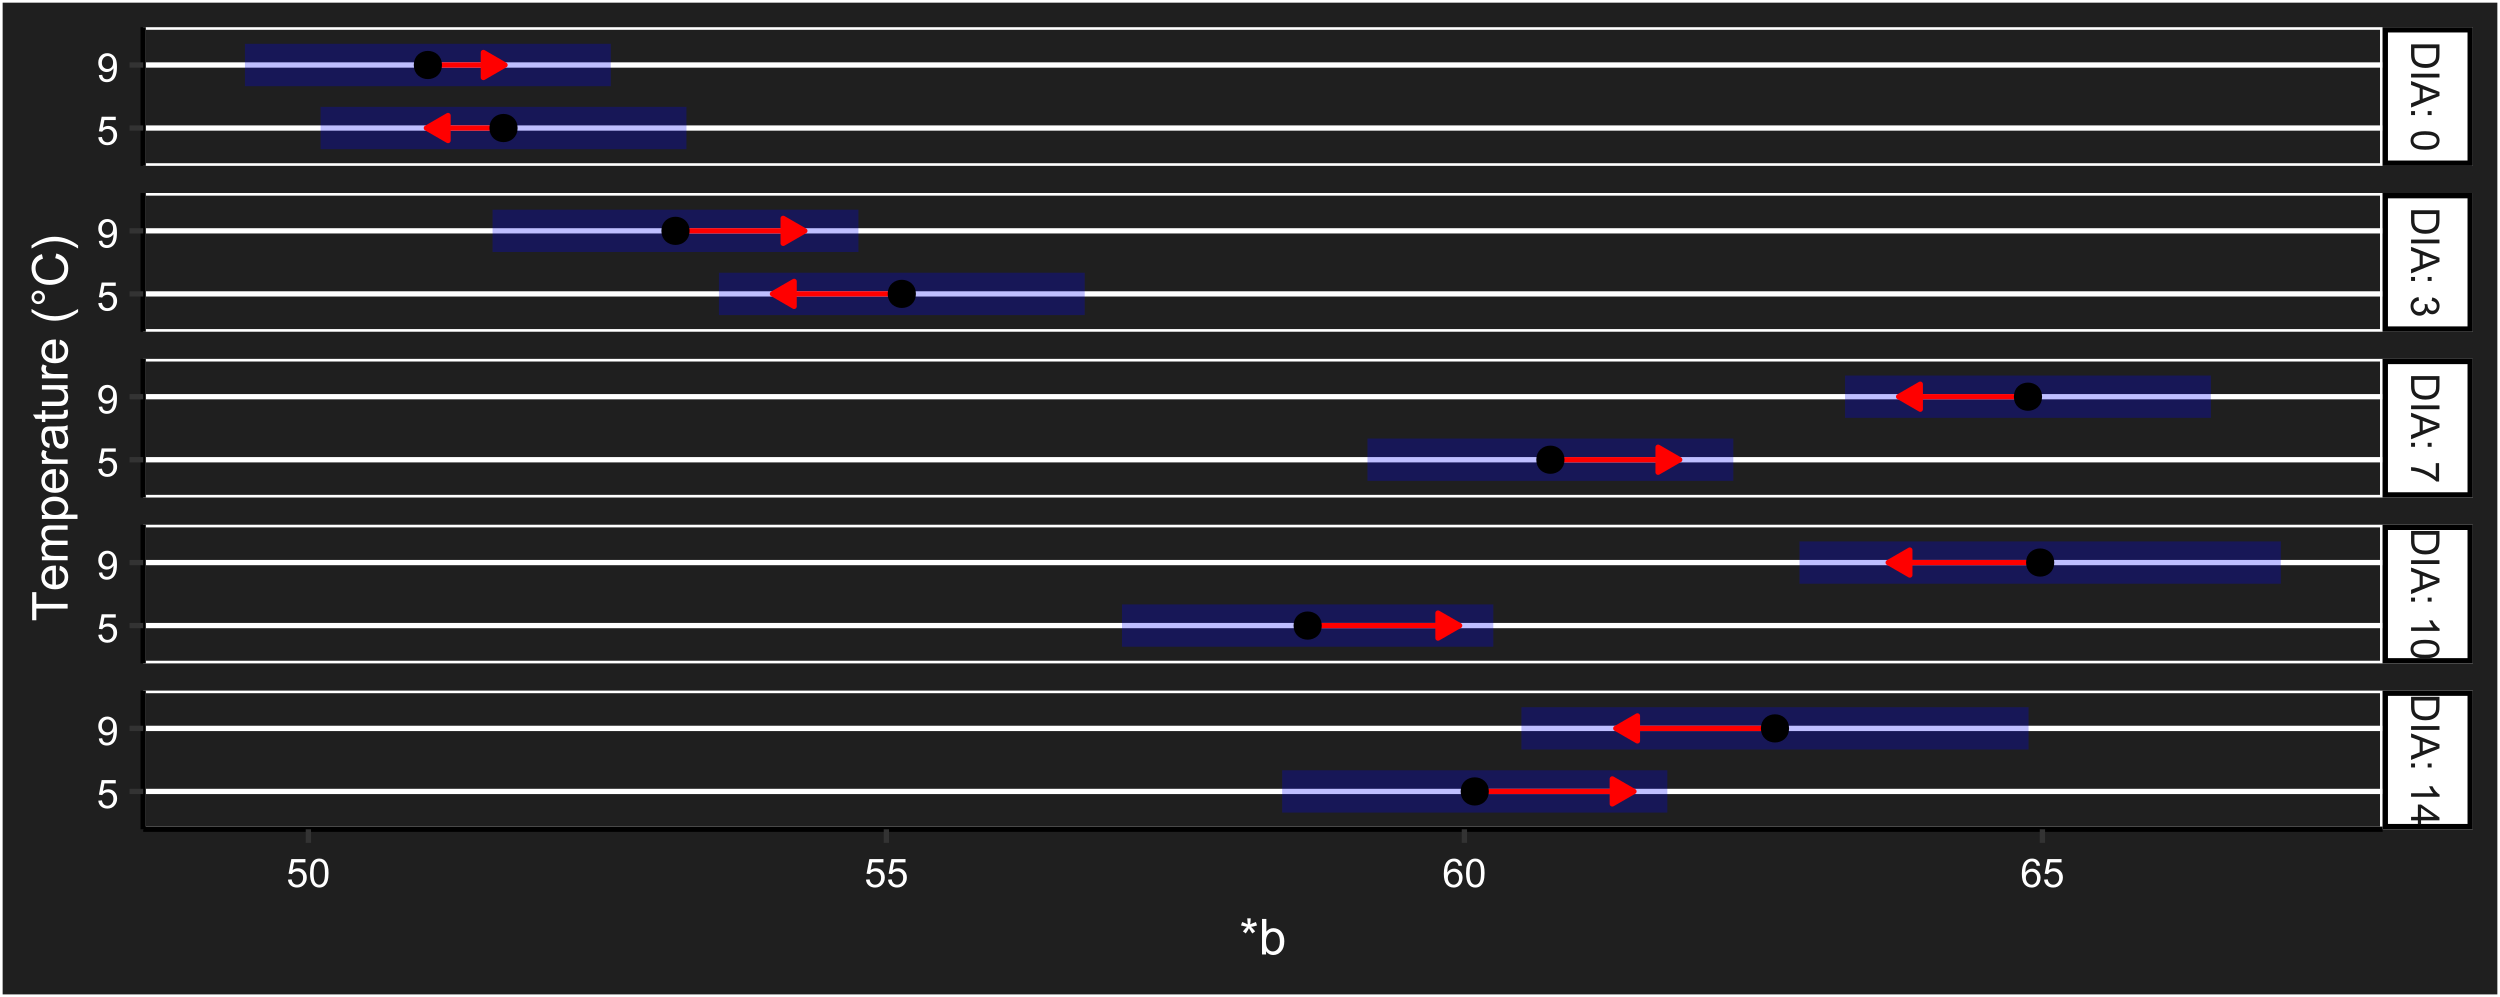 <?xml version="1.0" encoding="UTF-8"?>
<svg xmlns="http://www.w3.org/2000/svg" xmlns:xlink="http://www.w3.org/1999/xlink" width="504" height="201" viewBox="0 0 504 201">
<defs>
<g>
<g id="glyph-0-0">
<path d="M 0 0.617 L 5.727 0.617 L 5.727 2.59 C 5.727 3.035 5.699 3.375 5.645 3.609 C 5.57 3.938 5.434 4.219 5.234 4.449 C 4.98 4.75 4.652 4.977 4.258 5.125 C 3.859 5.277 3.406 5.352 2.895 5.352 C 2.461 5.352 2.074 5.301 1.738 5.199 C 1.402 5.098 1.125 4.969 0.906 4.809 C 0.684 4.648 0.512 4.477 0.387 4.289 C 0.258 4.098 0.164 3.871 0.098 3.602 C 0.031 3.336 0 3.031 0 2.684 L 0 0.617 M 0.676 1.375 L 0.676 2.598 C 0.676 2.977 0.711 3.27 0.781 3.484 C 0.852 3.699 0.949 3.871 1.078 4 C 1.258 4.18 1.5 4.32 1.805 4.422 C 2.105 4.52 2.473 4.57 2.906 4.57 C 3.504 4.57 3.965 4.473 4.289 4.273 C 4.609 4.078 4.824 3.84 4.934 3.559 C 5.012 3.355 5.051 3.027 5.051 2.578 L 5.051 1.375 Z M 0.676 1.375 "/>
</g>
<g id="glyph-0-1">
<path d="M 0 0.746 L 5.727 0.746 L 5.727 1.504 L 0 1.504 Z M 0 0.746 "/>
</g>
<g id="glyph-0-2">
<path d="M 0 -0.012 L 5.727 2.188 L 5.727 3.004 L 0 5.348 L 0 4.484 L 1.734 3.816 L 1.734 1.422 L 0 0.793 L 0 -0.012 M 2.352 1.641 L 2.352 3.582 L 3.938 2.984 C 4.418 2.801 4.816 2.668 5.125 2.578 C 4.758 2.504 4.395 2.402 4.031 2.27 Z M 2.352 1.641 "/>
</g>
<g id="glyph-0-3">
<path d="M 3.348 0.723 L 4.148 0.723 L 4.148 1.523 L 3.348 1.523 L 3.348 0.723 M 0 0.723 L 0.801 0.723 L 0.801 1.523 L 0 1.523 Z M 0 0.723 "/>
</g>
<g id="glyph-0-4">
</g>
<g id="glyph-0-5">
<path d="M 2.824 0.332 C 3.5 0.332 4.047 0.402 4.461 0.539 C 4.871 0.68 5.191 0.887 5.414 1.16 C 5.637 1.438 5.75 1.781 5.75 2.199 C 5.75 2.508 5.688 2.777 5.562 3.008 C 5.441 3.238 5.262 3.43 5.031 3.582 C 4.797 3.734 4.512 3.852 4.18 3.938 C 3.844 4.023 3.391 4.066 2.824 4.066 C 2.152 4.066 1.609 3.996 1.199 3.859 C 0.785 3.723 0.465 3.516 0.242 3.242 C 0.016 2.965 -0.098 2.617 -0.098 2.199 C -0.098 1.648 0.102 1.215 0.496 0.898 C 0.973 0.52 1.75 0.332 2.824 0.332 M 2.824 1.055 C 1.883 1.055 1.258 1.164 0.949 1.383 C 0.637 1.605 0.48 1.875 0.48 2.199 C 0.48 2.523 0.637 2.793 0.949 3.016 C 1.262 3.234 1.887 3.344 2.824 3.344 C 3.766 3.344 4.395 3.234 4.703 3.012 C 5.012 2.793 5.168 2.52 5.168 2.191 C 5.168 1.867 5.031 1.609 4.758 1.418 C 4.41 1.176 3.766 1.055 2.824 1.055 Z M 2.824 1.055 "/>
</g>
<g id="glyph-0-6">
<path d="M 1.512 0.336 L 1.605 1.039 C 1.207 1.121 0.918 1.258 0.746 1.453 C 0.57 1.645 0.48 1.883 0.48 2.16 C 0.48 2.492 0.594 2.77 0.824 3 C 1.055 3.227 1.336 3.34 1.676 3.34 C 2 3.34 2.266 3.234 2.477 3.023 C 2.684 2.812 2.789 2.543 2.789 2.219 C 2.789 2.086 2.762 1.922 2.711 1.723 L 3.328 1.801 C 3.324 1.848 3.32 1.887 3.32 1.914 C 3.32 2.215 3.398 2.484 3.555 2.723 C 3.711 2.961 3.953 3.082 4.277 3.082 C 4.535 3.082 4.75 2.996 4.918 2.82 C 5.086 2.645 5.172 2.422 5.172 2.145 C 5.172 1.871 5.086 1.645 4.914 1.461 C 4.742 1.277 4.484 1.16 4.141 1.109 L 4.266 0.406 C 4.738 0.492 5.102 0.688 5.359 0.992 C 5.621 1.297 5.75 1.676 5.75 2.129 C 5.75 2.441 5.684 2.73 5.547 2.992 C 5.414 3.254 5.23 3.457 5 3.594 C 4.77 3.734 4.523 3.805 4.262 3.805 C 4.016 3.805 3.789 3.738 3.586 3.605 C 3.383 3.473 3.223 3.277 3.102 3.016 C 3.023 3.355 2.859 3.617 2.617 3.805 C 2.371 3.992 2.062 4.086 1.691 4.086 C 1.191 4.086 0.77 3.902 0.422 3.539 C 0.074 3.176 -0.102 2.715 -0.102 2.156 C -0.102 1.652 0.047 1.234 0.348 0.906 C 0.648 0.57 1.035 0.383 1.512 0.336 Z M 1.512 0.336 "/>
</g>
<g id="glyph-0-7">
<path d="M 4.977 0.379 L 5.652 0.379 L 5.652 4.086 L 5.105 4.086 C 4.719 3.723 4.203 3.359 3.559 3 C 2.914 2.645 2.254 2.367 1.574 2.172 C 1.094 2.031 0.57 1.941 0 1.902 L 0 1.18 C 0.449 1.188 0.996 1.277 1.633 1.445 C 2.27 1.613 2.887 1.855 3.477 2.172 C 4.07 2.488 4.57 2.828 4.977 3.184 Z M 4.977 0.379 "/>
</g>
<g id="glyph-0-8">
<path d="M 0 2.98 L 0 2.277 L 4.48 2.277 C 4.32 2.109 4.156 1.887 3.996 1.609 C 3.836 1.336 3.715 1.09 3.633 0.871 L 4.312 0.871 C 4.496 1.266 4.723 1.609 4.984 1.902 C 5.246 2.195 5.504 2.406 5.75 2.527 L 5.75 2.98 Z M 0 2.98 "/>
</g>
<g id="glyph-0-9">
<path d="M 0 2.586 L 1.371 2.586 L 1.371 0.102 L 2.016 0.102 L 5.727 2.715 L 5.727 3.289 L 2.016 3.289 L 2.016 4.062 L 1.371 4.062 L 1.371 3.289 L 0 3.289 L 0 2.586 M 2.016 2.586 L 4.598 2.586 L 2.016 0.793 Z M 2.016 2.586 "/>
</g>
<g id="glyph-1-0">
<path d="M 0.332 -1.5 L 1.07 -1.562 C 1.125 -1.203 1.25 -0.934 1.453 -0.75 C 1.648 -0.57 1.891 -0.48 2.172 -0.48 C 2.512 -0.48 2.797 -0.609 3.031 -0.863 C 3.266 -1.117 3.383 -1.457 3.383 -1.879 C 3.383 -2.281 3.27 -2.598 3.047 -2.828 C 2.82 -3.059 2.523 -3.176 2.16 -3.176 C 1.934 -3.176 1.73 -3.125 1.547 -3.023 C 1.363 -2.918 1.223 -2.785 1.117 -2.621 L 0.457 -2.707 L 1.012 -5.648 L 3.859 -5.648 L 3.859 -4.977 L 1.574 -4.977 L 1.266 -3.438 C 1.609 -3.676 1.969 -3.797 2.348 -3.797 C 2.848 -3.797 3.27 -3.625 3.613 -3.277 C 3.957 -2.93 4.129 -2.484 4.129 -1.941 C 4.129 -1.422 3.977 -0.977 3.676 -0.598 C 3.309 -0.133 2.809 0.098 2.172 0.098 C 1.652 0.098 1.227 -0.047 0.898 -0.34 C 0.566 -0.633 0.379 -1.02 0.332 -1.5 Z M 0.332 -1.5 "/>
</g>
<g id="glyph-1-1">
<path d="M 0.332 -2.824 C 0.332 -3.5 0.402 -4.047 0.539 -4.461 C 0.68 -4.871 0.887 -5.191 1.164 -5.414 C 1.438 -5.637 1.781 -5.75 2.199 -5.75 C 2.508 -5.75 2.777 -5.688 3.008 -5.562 C 3.238 -5.441 3.43 -5.262 3.582 -5.031 C 3.734 -4.797 3.852 -4.512 3.938 -4.18 C 4.023 -3.844 4.066 -3.391 4.066 -2.824 C 4.066 -2.152 3.996 -1.609 3.859 -1.195 C 3.723 -0.785 3.516 -0.465 3.242 -0.242 C 2.965 -0.016 2.617 0.098 2.199 0.098 C 1.648 0.098 1.215 -0.102 0.898 -0.496 C 0.52 -0.973 0.332 -1.75 0.332 -2.824 M 1.055 -2.824 C 1.055 -1.883 1.164 -1.258 1.383 -0.945 C 1.605 -0.637 1.875 -0.48 2.199 -0.48 C 2.523 -0.48 2.793 -0.637 3.016 -0.949 C 3.234 -1.262 3.344 -1.887 3.344 -2.824 C 3.344 -3.766 3.234 -4.395 3.016 -4.703 C 2.793 -5.012 2.52 -5.168 2.191 -5.168 C 1.867 -5.168 1.609 -5.031 1.418 -4.758 C 1.176 -4.41 1.055 -3.766 1.055 -2.824 Z M 1.055 -2.824 "/>
</g>
<g id="glyph-1-2">
<path d="M 3.98 -4.324 L 3.281 -4.27 C 3.219 -4.547 3.129 -4.746 3.016 -4.871 C 2.824 -5.07 2.59 -5.172 2.312 -5.172 C 2.09 -5.172 1.891 -5.109 1.723 -4.984 C 1.5 -4.824 1.328 -4.586 1.199 -4.277 C 1.07 -3.969 1.004 -3.527 1 -2.953 C 1.168 -3.211 1.375 -3.402 1.621 -3.527 C 1.867 -3.652 2.121 -3.715 2.391 -3.715 C 2.859 -3.715 3.258 -3.543 3.586 -3.195 C 3.918 -2.852 4.082 -2.406 4.082 -1.859 C 4.082 -1.5 4.004 -1.164 3.852 -0.859 C 3.695 -0.547 3.48 -0.312 3.211 -0.148 C 2.941 0.016 2.633 0.098 2.289 0.098 C 1.703 0.098 1.227 -0.117 0.855 -0.547 C 0.484 -0.98 0.301 -1.691 0.301 -2.68 C 0.301 -3.785 0.504 -4.59 0.914 -5.094 C 1.27 -5.531 1.75 -5.75 2.355 -5.75 C 2.805 -5.75 3.176 -5.625 3.461 -5.371 C 3.75 -5.117 3.922 -4.77 3.98 -4.324 M 1.109 -1.855 C 1.109 -1.613 1.16 -1.383 1.266 -1.16 C 1.367 -0.938 1.512 -0.77 1.695 -0.656 C 1.879 -0.539 2.074 -0.48 2.277 -0.48 C 2.574 -0.48 2.828 -0.602 3.043 -0.84 C 3.258 -1.078 3.363 -1.406 3.363 -1.816 C 3.363 -2.211 3.258 -2.523 3.047 -2.75 C 2.836 -2.98 2.57 -3.094 2.25 -3.094 C 1.934 -3.094 1.664 -2.98 1.441 -2.75 C 1.219 -2.523 1.109 -2.227 1.109 -1.855 Z M 1.109 -1.855 "/>
</g>
<g id="glyph-1-3">
<path d="M 0.438 -1.324 L 1.113 -1.387 C 1.172 -1.07 1.281 -0.84 1.441 -0.695 C 1.602 -0.551 1.809 -0.48 2.062 -0.48 C 2.277 -0.48 2.469 -0.531 2.633 -0.629 C 2.793 -0.727 2.926 -0.859 3.031 -1.023 C 3.137 -1.191 3.223 -1.414 3.293 -1.695 C 3.363 -1.977 3.398 -2.262 3.398 -2.555 C 3.398 -2.586 3.398 -2.633 3.395 -2.695 C 3.254 -2.473 3.062 -2.289 2.82 -2.148 C 2.574 -2.012 2.312 -1.941 2.027 -1.941 C 1.555 -1.941 1.152 -2.113 0.824 -2.457 C 0.496 -2.801 0.332 -3.254 0.332 -3.816 C 0.332 -4.398 0.504 -4.863 0.844 -5.219 C 1.188 -5.574 1.617 -5.75 2.133 -5.75 C 2.504 -5.75 2.844 -5.648 3.156 -5.449 C 3.461 -5.25 3.695 -4.961 3.859 -4.594 C 4.016 -4.219 4.098 -3.684 4.098 -2.98 C 4.098 -2.25 4.02 -1.664 3.859 -1.234 C 3.699 -0.797 3.465 -0.469 3.148 -0.242 C 2.836 -0.016 2.469 0.098 2.047 0.098 C 1.598 0.098 1.234 -0.027 0.949 -0.273 C 0.664 -0.523 0.496 -0.875 0.438 -1.324 M 3.316 -3.852 C 3.316 -4.254 3.207 -4.574 2.992 -4.812 C 2.781 -5.051 2.52 -5.168 2.219 -5.168 C 1.906 -5.168 1.633 -5.039 1.402 -4.785 C 1.172 -4.531 1.055 -4.199 1.055 -3.793 C 1.055 -3.43 1.164 -3.133 1.383 -2.906 C 1.605 -2.676 1.875 -2.562 2.199 -2.562 C 2.523 -2.562 2.793 -2.676 3 -2.906 C 3.211 -3.133 3.316 -3.449 3.316 -3.852 Z M 3.316 -3.852 "/>
</g>
<g id="glyph-2-0">
<path d="M 0.312 -5.844 L 0.539 -6.539 C 1.055 -6.355 1.43 -6.199 1.664 -6.062 C 1.602 -6.652 1.57 -7.059 1.566 -7.281 L 2.273 -7.281 C 2.266 -6.957 2.227 -6.555 2.164 -6.07 C 2.5 -6.238 2.883 -6.395 3.316 -6.539 L 3.539 -5.844 C 3.125 -5.707 2.723 -5.617 2.324 -5.57 C 2.523 -5.398 2.805 -5.09 3.164 -4.648 L 2.578 -4.234 C 2.391 -4.492 2.168 -4.84 1.91 -5.281 C 1.668 -4.824 1.457 -4.473 1.273 -4.234 L 0.699 -4.648 C 1.074 -5.113 1.348 -5.422 1.508 -5.57 C 1.09 -5.652 0.691 -5.742 0.312 -5.844 Z M 0.312 -5.844 "/>
</g>
<g id="glyph-2-1">
<path d="M 1.469 0 L 0.656 0 L 0.656 -7.156 L 1.531 -7.156 L 1.531 -4.605 C 1.906 -5.07 2.379 -5.305 2.953 -5.305 C 3.273 -5.305 3.574 -5.238 3.859 -5.109 C 4.145 -4.98 4.379 -4.801 4.562 -4.566 C 4.746 -4.336 4.891 -4.055 4.996 -3.727 C 5.098 -3.398 5.152 -3.047 5.152 -2.672 C 5.152 -1.781 4.93 -1.094 4.492 -0.609 C 4.055 -0.125 3.523 0.117 2.91 0.117 C 2.297 0.117 1.816 -0.137 1.469 -0.648 L 1.469 0 M 1.461 -2.633 C 1.461 -2.012 1.543 -1.562 1.715 -1.285 C 1.992 -0.832 2.363 -0.605 2.836 -0.605 C 3.223 -0.605 3.555 -0.773 3.832 -1.105 C 4.113 -1.441 4.254 -1.938 4.254 -2.598 C 4.254 -3.273 4.117 -3.773 3.852 -4.098 C 3.582 -4.418 3.258 -4.578 2.875 -4.578 C 2.492 -4.578 2.16 -4.414 1.879 -4.078 C 1.602 -3.746 1.461 -3.262 1.461 -2.633 Z M 1.461 -2.633 "/>
</g>
<g id="glyph-3-0">
<path d="M 0 -2.594 L -6.312 -2.594 L -6.312 -0.234 L -7.156 -0.234 L -7.156 -5.906 L -6.312 -5.906 L -6.312 -3.539 L 0 -3.539 Z M 0 -2.594 "/>
</g>
<g id="glyph-3-1">
<path d="M -1.668 -4.211 L -1.559 -5.117 C -1.027 -4.973 -0.613 -4.707 -0.32 -4.32 C -0.031 -3.934 0.117 -3.438 0.117 -2.836 C 0.117 -2.078 -0.117 -1.477 -0.582 -1.031 C -1.051 -0.59 -1.707 -0.367 -2.547 -0.367 C -3.422 -0.367 -4.098 -0.59 -4.578 -1.039 C -5.062 -1.488 -5.305 -2.07 -5.305 -2.789 C -5.305 -3.48 -5.066 -4.047 -4.594 -4.488 C -4.121 -4.926 -3.457 -5.148 -2.602 -5.148 C -2.551 -5.148 -2.473 -5.145 -2.367 -5.141 L -2.367 -1.273 C -1.797 -1.309 -1.363 -1.469 -1.059 -1.758 C -0.758 -2.047 -0.605 -2.41 -0.605 -2.844 C -0.605 -3.164 -0.691 -3.438 -0.859 -3.668 C -1.027 -3.895 -1.297 -4.074 -1.668 -4.211 M -3.09 -1.324 L -3.09 -4.219 C -3.527 -4.18 -3.855 -4.07 -4.07 -3.887 C -4.41 -3.605 -4.578 -3.242 -4.578 -2.797 C -4.578 -2.395 -4.445 -2.055 -4.176 -1.781 C -3.906 -1.504 -3.543 -1.352 -3.09 -1.324 Z M -3.09 -1.324 "/>
</g>
<g id="glyph-3-2">
<path d="M 0 -0.66 L -5.188 -0.66 L -5.188 -1.445 L -4.457 -1.445 C -4.711 -1.609 -4.918 -1.824 -5.07 -2.094 C -5.227 -2.363 -5.305 -2.672 -5.305 -3.02 C -5.305 -3.402 -5.223 -3.715 -5.062 -3.961 C -4.902 -4.207 -4.68 -4.383 -4.395 -4.484 C -5 -4.891 -5.305 -5.426 -5.305 -6.086 C -5.305 -6.598 -5.16 -6.992 -4.875 -7.27 C -4.59 -7.547 -4.152 -7.688 -3.559 -7.688 L 0 -7.688 L 0 -6.812 L -3.266 -6.812 C -3.617 -6.812 -3.871 -6.781 -4.027 -6.727 C -4.18 -6.668 -4.305 -6.566 -4.398 -6.414 C -4.492 -6.266 -4.539 -6.09 -4.539 -5.891 C -4.539 -5.523 -4.418 -5.223 -4.176 -4.98 C -3.934 -4.738 -3.547 -4.617 -3.012 -4.617 L 0 -4.617 L 0 -3.742 L -3.367 -3.742 C -3.758 -3.742 -4.051 -3.668 -4.25 -3.527 C -4.441 -3.383 -4.539 -3.148 -4.539 -2.824 C -4.539 -2.574 -4.477 -2.348 -4.344 -2.137 C -4.215 -1.926 -4.023 -1.773 -3.773 -1.68 C -3.523 -1.586 -3.164 -1.539 -2.691 -1.539 L 0 -1.539 Z M 0 -0.66 "/>
</g>
<g id="glyph-3-3">
<path d="M 1.988 -0.66 L -5.188 -0.66 L -5.188 -1.461 L -4.512 -1.461 C -4.773 -1.648 -4.973 -1.863 -5.105 -2.102 C -5.238 -2.336 -5.305 -2.625 -5.305 -2.965 C -5.305 -3.406 -5.188 -3.797 -4.961 -4.137 C -4.734 -4.473 -4.41 -4.73 -3.996 -4.902 C -3.582 -5.074 -3.125 -5.16 -2.633 -5.16 C -2.102 -5.16 -1.625 -5.066 -1.199 -4.875 C -0.773 -4.684 -0.449 -4.41 -0.223 -4.047 C 0.004 -3.684 0.117 -3.301 0.117 -2.898 C 0.117 -2.609 0.055 -2.344 -0.066 -2.113 C -0.191 -1.879 -0.348 -1.688 -0.535 -1.539 L 1.988 -1.539 L 1.988 -0.66 M -2.562 -1.457 C -1.895 -1.457 -1.402 -1.59 -1.082 -1.859 C -0.766 -2.129 -0.605 -2.457 -0.605 -2.844 C -0.605 -3.234 -0.77 -3.566 -1.102 -3.844 C -1.43 -4.125 -1.941 -4.262 -2.637 -4.262 C -3.297 -4.262 -3.793 -4.125 -4.121 -3.855 C -4.449 -3.582 -4.613 -3.258 -4.613 -2.883 C -4.613 -2.508 -4.438 -2.176 -4.09 -1.887 C -3.738 -1.598 -3.23 -1.457 -2.562 -1.457 Z M -2.562 -1.457 "/>
</g>
<g id="glyph-3-4">
<path d="M 0 -0.648 L -5.188 -0.648 L -5.188 -1.441 L -4.398 -1.441 C -4.766 -1.641 -5.008 -1.828 -5.125 -2 C -5.242 -2.172 -5.305 -2.359 -5.305 -2.562 C -5.305 -2.859 -5.207 -3.16 -5.02 -3.469 L -4.203 -3.164 C -4.332 -2.949 -4.395 -2.734 -4.395 -2.52 C -4.395 -2.328 -4.336 -2.156 -4.223 -2.004 C -4.105 -1.848 -3.945 -1.738 -3.742 -1.676 C -3.43 -1.578 -3.086 -1.527 -2.715 -1.527 L 0 -1.527 Z M 0 -0.648 "/>
</g>
<g id="glyph-3-5">
<path d="M -0.641 -4.043 C -0.363 -3.719 -0.168 -3.402 -0.055 -3.102 C 0.059 -2.801 0.117 -2.48 0.117 -2.133 C 0.117 -1.562 -0.023 -1.125 -0.301 -0.82 C -0.578 -0.516 -0.934 -0.363 -1.367 -0.363 C -1.621 -0.363 -1.852 -0.418 -2.062 -0.535 C -2.273 -0.648 -2.441 -0.801 -2.57 -0.988 C -2.695 -1.176 -2.793 -1.387 -2.855 -1.621 C -2.902 -1.793 -2.945 -2.055 -2.988 -2.402 C -3.074 -3.113 -3.172 -3.633 -3.289 -3.969 C -3.41 -3.973 -3.488 -3.977 -3.52 -3.977 C -3.879 -3.977 -4.129 -3.891 -4.277 -3.727 C -4.477 -3.5 -4.574 -3.168 -4.574 -2.727 C -4.574 -2.312 -4.504 -2.008 -4.359 -1.809 C -4.215 -1.613 -3.957 -1.465 -3.59 -1.371 L -3.707 -0.512 C -4.074 -0.59 -4.371 -0.719 -4.598 -0.898 C -4.824 -1.078 -4.996 -1.336 -5.121 -1.676 C -5.242 -2.012 -5.305 -2.406 -5.305 -2.852 C -5.305 -3.293 -5.25 -3.652 -5.148 -3.93 C -5.043 -4.207 -4.91 -4.41 -4.754 -4.539 C -4.594 -4.672 -4.395 -4.762 -4.156 -4.812 C -4.004 -4.844 -3.734 -4.859 -3.344 -4.859 L -2.172 -4.859 C -1.355 -4.859 -0.84 -4.879 -0.621 -4.914 C -0.406 -4.953 -0.199 -5.027 0 -5.137 L 0 -4.219 C -0.184 -4.129 -0.395 -4.07 -0.641 -4.043 M -2.602 -3.969 C -2.473 -3.652 -2.363 -3.172 -2.27 -2.535 C -2.219 -2.172 -2.16 -1.918 -2.094 -1.77 C -2.031 -1.617 -1.934 -1.504 -1.809 -1.422 C -1.684 -1.34 -1.543 -1.297 -1.391 -1.297 C -1.156 -1.297 -0.961 -1.387 -0.805 -1.566 C -0.648 -1.742 -0.57 -2 -0.57 -2.344 C -0.57 -2.684 -0.645 -2.984 -0.793 -3.246 C -0.941 -3.512 -1.145 -3.703 -1.402 -3.828 C -1.602 -3.922 -1.895 -3.969 -2.281 -3.969 Z M -2.602 -3.969 "/>
</g>
<g id="glyph-3-6">
<path d="M -0.785 -2.578 L -0.008 -2.703 C 0.043 -2.457 0.07 -2.234 0.07 -2.039 C 0.07 -1.723 0.02 -1.477 -0.082 -1.297 C -0.184 -1.125 -0.316 -1 -0.48 -0.93 C -0.645 -0.855 -0.992 -0.82 -1.52 -0.82 L -4.5 -0.82 L -4.5 -0.176 L -5.188 -0.176 L -5.188 -0.82 L -6.469 -0.82 L -6.996 -1.695 L -5.188 -1.695 L -5.188 -2.578 L -4.5 -2.578 L -4.5 -1.695 L -1.469 -1.695 C -1.219 -1.695 -1.059 -1.711 -0.984 -1.742 C -0.914 -1.773 -0.859 -1.82 -0.816 -1.891 C -0.773 -1.961 -0.75 -2.062 -0.75 -2.191 C -0.75 -2.289 -0.762 -2.418 -0.785 -2.578 Z M -0.785 -2.578 "/>
</g>
<g id="glyph-3-7">
<path d="M 0 -4.059 L -0.762 -4.059 C -0.176 -3.652 0.117 -3.105 0.117 -2.414 C 0.117 -2.105 0.059 -1.82 -0.059 -1.555 C -0.176 -1.289 -0.324 -1.094 -0.5 -0.965 C -0.68 -0.836 -0.895 -0.746 -1.152 -0.695 C -1.324 -0.656 -1.598 -0.641 -1.973 -0.641 L -5.188 -0.641 L -5.188 -1.52 L -2.309 -1.52 C -1.852 -1.52 -1.543 -1.535 -1.383 -1.57 C -1.152 -1.629 -0.969 -1.746 -0.836 -1.922 C -0.707 -2.102 -0.641 -2.324 -0.641 -2.586 C -0.641 -2.852 -0.707 -3.098 -0.844 -3.328 C -0.977 -3.562 -1.16 -3.727 -1.395 -3.82 C -1.625 -3.918 -1.965 -3.965 -2.406 -3.965 L -5.188 -3.965 L -5.188 -4.844 L 0 -4.844 Z M 0 -4.059 "/>
</g>
<g id="glyph-3-8">
</g>
<g id="glyph-3-9">
<path d="M 2.105 -2.34 C 1.492 -1.855 0.777 -1.445 -0.043 -1.109 C -0.863 -0.773 -1.715 -0.605 -2.594 -0.605 C -3.367 -0.605 -4.109 -0.73 -4.82 -0.98 C -5.645 -1.273 -6.465 -1.727 -7.281 -2.34 L -7.281 -2.969 C -6.602 -2.574 -6.121 -2.316 -5.828 -2.188 C -5.383 -1.988 -4.91 -1.832 -4.422 -1.719 C -3.816 -1.578 -3.203 -1.508 -2.586 -1.508 C -1.023 -1.508 0.543 -1.996 2.105 -2.969 Z M 2.105 -2.34 "/>
</g>
<g id="glyph-3-10">
<path d="M -5.93 -0.625 C -6.301 -0.625 -6.621 -0.758 -6.883 -1.023 C -7.148 -1.289 -7.281 -1.605 -7.281 -1.977 C -7.281 -2.355 -7.148 -2.676 -6.883 -2.941 C -6.621 -3.203 -6.301 -3.336 -5.93 -3.336 C -5.555 -3.336 -5.234 -3.203 -4.969 -2.938 C -4.703 -2.672 -4.57 -2.352 -4.57 -1.977 C -4.57 -1.605 -4.703 -1.289 -4.965 -1.023 C -5.23 -0.758 -5.551 -0.625 -5.93 -0.625 M -5.93 -1.156 C -5.699 -1.156 -5.504 -1.238 -5.344 -1.398 C -5.184 -1.559 -5.102 -1.754 -5.102 -1.984 C -5.102 -2.207 -5.184 -2.398 -5.344 -2.562 C -5.504 -2.723 -5.699 -2.805 -5.93 -2.805 C -6.156 -2.805 -6.352 -2.723 -6.512 -2.562 C -6.672 -2.398 -6.754 -2.207 -6.754 -1.984 C -6.754 -1.754 -6.672 -1.559 -6.512 -1.398 C -6.352 -1.238 -6.156 -1.156 -5.93 -1.156 Z M -5.93 -1.156 "/>
</g>
<g id="glyph-3-11">
<path d="M -2.508 -5.879 L -2.27 -6.828 C -1.492 -6.629 -0.898 -6.27 -0.492 -5.754 C -0.082 -5.238 0.121 -4.609 0.121 -3.863 C 0.121 -3.09 -0.035 -2.465 -0.348 -1.98 C -0.664 -1.496 -1.117 -1.129 -1.715 -0.875 C -2.309 -0.625 -2.949 -0.496 -3.633 -0.5 C -4.379 -0.496 -5.027 -0.641 -5.582 -0.926 C -6.137 -1.211 -6.559 -1.617 -6.848 -2.141 C -7.137 -2.668 -7.281 -3.246 -7.281 -3.879 C -7.281 -4.594 -7.098 -5.195 -6.734 -5.684 C -6.367 -6.172 -5.855 -6.512 -5.195 -6.703 L -4.977 -5.773 C -5.496 -5.605 -5.875 -5.363 -6.113 -5.047 C -6.352 -4.734 -6.469 -4.336 -6.469 -3.859 C -6.469 -3.309 -6.336 -2.848 -6.074 -2.477 C -5.812 -2.109 -5.457 -1.848 -5.012 -1.699 C -4.566 -1.551 -4.109 -1.477 -3.637 -1.477 C -3.027 -1.477 -2.496 -1.562 -2.043 -1.742 C -1.59 -1.918 -1.25 -2.195 -1.023 -2.57 C -0.801 -2.941 -0.688 -3.348 -0.688 -3.785 C -0.688 -4.316 -0.84 -4.766 -1.148 -5.133 C -1.453 -5.5 -1.906 -5.75 -2.508 -5.879 Z M -2.508 -5.879 "/>
</g>
<g id="glyph-3-12">
<path d="M 2.105 -1.234 L 2.105 -0.605 C 0.543 -1.578 -1.023 -2.066 -2.586 -2.066 C -3.199 -2.066 -3.809 -1.996 -4.41 -1.855 C -4.898 -1.746 -5.367 -1.59 -5.816 -1.391 C -6.109 -1.266 -6.598 -1.004 -7.281 -0.605 L -7.281 -1.234 C -6.465 -1.848 -5.645 -2.301 -4.82 -2.594 C -4.109 -2.844 -3.367 -2.969 -2.594 -2.969 C -1.715 -2.969 -0.863 -2.801 -0.043 -2.465 C 0.777 -2.125 1.492 -1.719 2.105 -1.234 Z M 2.105 -1.234 "/>
</g>
</g>
<clipPath id="clip-0">
<path clip-rule="nonzero" d="M 28.863 5.48 L 480.344 5.48 L 480.344 33.438 L 28.863 33.438 Z M 28.863 5.48 "/>
</clipPath>
<clipPath id="clip-1">
<path clip-rule="nonzero" d="M 28.863 25 L 480.344 25 L 480.344 27 L 28.863 27 Z M 28.863 25 "/>
</clipPath>
<clipPath id="clip-2">
<path clip-rule="nonzero" d="M 28.863 12 L 480.344 12 L 480.344 14 L 28.863 14 Z M 28.863 12 "/>
</clipPath>
<clipPath id="clip-3">
<path clip-rule="nonzero" d="M 28.863 38.914 L 480.344 38.914 L 480.344 66.871 L 28.863 66.871 Z M 28.863 38.914 "/>
</clipPath>
<clipPath id="clip-4">
<path clip-rule="nonzero" d="M 28.863 58 L 480.344 58 L 480.344 60 L 28.863 60 Z M 28.863 58 "/>
</clipPath>
<clipPath id="clip-5">
<path clip-rule="nonzero" d="M 28.863 46 L 480.344 46 L 480.344 48 L 28.863 48 Z M 28.863 46 "/>
</clipPath>
<clipPath id="clip-6">
<path clip-rule="nonzero" d="M 28.863 72.352 L 480.344 72.352 L 480.344 100.309 L 28.863 100.309 Z M 28.863 72.352 "/>
</clipPath>
<clipPath id="clip-7">
<path clip-rule="nonzero" d="M 28.863 92 L 480.344 92 L 480.344 94 L 28.863 94 Z M 28.863 92 "/>
</clipPath>
<clipPath id="clip-8">
<path clip-rule="nonzero" d="M 28.863 79 L 480.344 79 L 480.344 81 L 28.863 81 Z M 28.863 79 "/>
</clipPath>
<clipPath id="clip-9">
<path clip-rule="nonzero" d="M 28.863 105.785 L 480.344 105.785 L 480.344 133.742 L 28.863 133.742 Z M 28.863 105.785 "/>
</clipPath>
<clipPath id="clip-10">
<path clip-rule="nonzero" d="M 28.863 125 L 480.344 125 L 480.344 127 L 28.863 127 Z M 28.863 125 "/>
</clipPath>
<clipPath id="clip-11">
<path clip-rule="nonzero" d="M 28.863 112 L 480.344 112 L 480.344 114 L 28.863 114 Z M 28.863 112 "/>
</clipPath>
<clipPath id="clip-12">
<path clip-rule="nonzero" d="M 28.863 139.219 L 480.344 139.219 L 480.344 167.176 L 28.863 167.176 Z M 28.863 139.219 "/>
</clipPath>
<clipPath id="clip-13">
<path clip-rule="nonzero" d="M 28.863 159 L 480.344 159 L 480.344 161 L 28.863 161 Z M 28.863 159 "/>
</clipPath>
<clipPath id="clip-14">
<path clip-rule="nonzero" d="M 28.863 146 L 480.344 146 L 480.344 148 L 28.863 148 Z M 28.863 146 "/>
</clipPath>
<clipPath id="clip-15">
<path clip-rule="nonzero" d="M 480.344 5.48 L 498.52 5.48 L 498.52 33.438 L 480.344 33.438 Z M 480.344 5.48 "/>
</clipPath>
<clipPath id="clip-16">
<path clip-rule="nonzero" d="M 480.344 38.914 L 498.52 38.914 L 498.52 66.871 L 480.344 66.871 Z M 480.344 38.914 "/>
</clipPath>
<clipPath id="clip-17">
<path clip-rule="nonzero" d="M 480.344 72.352 L 498.52 72.352 L 498.52 100.309 L 480.344 100.309 Z M 480.344 72.352 "/>
</clipPath>
<clipPath id="clip-18">
<path clip-rule="nonzero" d="M 480.344 105.785 L 498.52 105.785 L 498.52 133.742 L 480.344 133.742 Z M 480.344 105.785 "/>
</clipPath>
<clipPath id="clip-19">
<path clip-rule="nonzero" d="M 484 106 L 493 106 L 493 133.742 L 484 133.742 Z M 484 106 "/>
</clipPath>
<clipPath id="clip-20">
<path clip-rule="nonzero" d="M 480.344 139.219 L 498.52 139.219 L 498.52 167.176 L 480.344 167.176 Z M 480.344 139.219 "/>
</clipPath>
<clipPath id="clip-21">
<path clip-rule="nonzero" d="M 485 139.219 L 493 139.219 L 493 167.176 L 485 167.176 Z M 485 139.219 "/>
</clipPath>
</defs>
<rect x="-50.4" y="-20.1" width="604.8" height="241.2" fill="rgb(100%, 100%, 100%)" fill-opacity="1"/>
<rect x="-50.4" y="-20.1" width="604.8" height="241.2" fill="rgb(12.157%, 12.157%, 12.157%)" fill-opacity="1"/>
<path fill="none" stroke-width="1.067" stroke-linecap="round" stroke-linejoin="round" stroke="rgb(100%, 100%, 100%)" stroke-opacity="1" stroke-miterlimit="10" d="M 0 201 L 504 201 L 504 0 L 0 0 Z M 0 201 "/>
<g clip-path="url(#clip-0)">
<path fill-rule="nonzero" fill="rgb(12.157%, 12.157%, 12.157%)" fill-opacity="1" stroke-width="1.067" stroke-linecap="round" stroke-linejoin="round" stroke="rgb(100%, 100%, 100%)" stroke-opacity="1" stroke-miterlimit="10" d="M 28.863 33.434 L 480.344 33.434 L 480.344 5.477 L 28.863 5.477 Z M 28.863 33.434 "/>
</g>
<g clip-path="url(#clip-1)">
<path fill="none" stroke-width="1.067" stroke-linecap="butt" stroke-linejoin="round" stroke="rgb(100%, 100%, 100%)" stroke-opacity="1" stroke-miterlimit="10" d="M 28.863 25.812 L 480.344 25.812 "/>
</g>
<g clip-path="url(#clip-2)">
<path fill="none" stroke-width="1.067" stroke-linecap="butt" stroke-linejoin="round" stroke="rgb(100%, 100%, 100%)" stroke-opacity="1" stroke-miterlimit="10" d="M 28.863 13.105 L 480.344 13.105 "/>
</g>
<path fill="none" stroke-width="8.536" stroke-linecap="butt" stroke-linejoin="round" stroke="rgb(0%, 0%, 100%)" stroke-opacity="0.251" stroke-miterlimit="10" d="M 64.629 25.812 L 138.387 25.812 "/>
<path fill="none" stroke-width="8.536" stroke-linecap="butt" stroke-linejoin="round" stroke="rgb(0%, 0%, 100%)" stroke-opacity="0.251" stroke-miterlimit="10" d="M 49.383 13.105 L 123.141 13.105 "/>
<path fill="none" stroke-width="1.067" stroke-linecap="butt" stroke-linejoin="round" stroke="rgb(100%, 0%, 0%)" stroke-opacity="1" stroke-miterlimit="10" d="M 101.508 25.812 L 85.957 25.812 "/>
<path fill-rule="nonzero" fill="rgb(100%, 0%, 0%)" fill-opacity="1" stroke-width="1.067" stroke-linecap="butt" stroke-linejoin="round" stroke="rgb(100%, 0%, 0%)" stroke-opacity="1" stroke-miterlimit="10" d="M 90.324 23.289 L 85.957 25.812 L 90.324 28.332 Z M 90.324 23.289 "/>
<path fill="none" stroke-width="1.067" stroke-linecap="butt" stroke-linejoin="round" stroke="rgb(100%, 0%, 0%)" stroke-opacity="1" stroke-miterlimit="10" d="M 86.262 13.105 L 101.812 13.105 "/>
<path fill-rule="nonzero" fill="rgb(100%, 0%, 0%)" fill-opacity="1" stroke-width="1.067" stroke-linecap="butt" stroke-linejoin="round" stroke="rgb(100%, 0%, 0%)" stroke-opacity="1" stroke-miterlimit="10" d="M 97.449 15.625 L 101.812 13.105 L 97.449 10.582 Z M 97.449 15.625 "/>
<path fill-rule="nonzero" fill="rgb(0%, 0%, 0%)" fill-opacity="1" stroke-width="0.709" stroke-linecap="round" stroke-linejoin="round" stroke="rgb(0%, 0%, 0%)" stroke-opacity="1" stroke-miterlimit="10" d="M 103.996 25.812 C 103.996 29.129 99.02 29.129 99.02 25.812 C 99.02 22.492 103.996 22.492 103.996 25.812 "/>
<path fill-rule="nonzero" fill="rgb(0%, 0%, 0%)" fill-opacity="1" stroke-width="0.709" stroke-linecap="round" stroke-linejoin="round" stroke="rgb(0%, 0%, 0%)" stroke-opacity="1" stroke-miterlimit="10" d="M 88.75 13.105 C 88.75 16.422 83.773 16.422 83.773 13.105 C 83.773 9.785 88.75 9.785 88.75 13.105 "/>
<g clip-path="url(#clip-3)">
<path fill-rule="nonzero" fill="rgb(12.157%, 12.157%, 12.157%)" fill-opacity="1" stroke-width="1.067" stroke-linecap="round" stroke-linejoin="round" stroke="rgb(100%, 100%, 100%)" stroke-opacity="1" stroke-miterlimit="10" d="M 28.863 66.871 L 480.344 66.871 L 480.344 38.914 L 28.863 38.914 Z M 28.863 66.871 "/>
</g>
<g clip-path="url(#clip-4)">
<path fill="none" stroke-width="1.067" stroke-linecap="butt" stroke-linejoin="round" stroke="rgb(100%, 100%, 100%)" stroke-opacity="1" stroke-miterlimit="10" d="M 28.863 59.246 L 480.344 59.246 "/>
</g>
<g clip-path="url(#clip-5)">
<path fill="none" stroke-width="1.067" stroke-linecap="butt" stroke-linejoin="round" stroke="rgb(100%, 100%, 100%)" stroke-opacity="1" stroke-miterlimit="10" d="M 28.863 46.539 L 480.344 46.539 "/>
</g>
<path fill="none" stroke-width="8.536" stroke-linecap="butt" stroke-linejoin="round" stroke="rgb(0%, 0%, 100%)" stroke-opacity="0.251" stroke-miterlimit="10" d="M 144.934 59.246 L 218.676 59.246 "/>
<path fill="none" stroke-width="8.536" stroke-linecap="butt" stroke-linejoin="round" stroke="rgb(0%, 0%, 100%)" stroke-opacity="0.251" stroke-miterlimit="10" d="M 99.301 46.539 L 173.059 46.539 "/>
<path fill="none" stroke-width="1.067" stroke-linecap="butt" stroke-linejoin="round" stroke="rgb(100%, 0%, 0%)" stroke-opacity="1" stroke-miterlimit="10" d="M 181.805 59.246 L 155.73 59.246 "/>
<path fill-rule="nonzero" fill="rgb(100%, 0%, 0%)" fill-opacity="1" stroke-width="1.067" stroke-linecap="butt" stroke-linejoin="round" stroke="rgb(100%, 0%, 0%)" stroke-opacity="1" stroke-miterlimit="10" d="M 160.094 56.727 L 155.73 59.246 L 160.094 61.766 Z M 160.094 56.727 "/>
<path fill="none" stroke-width="1.067" stroke-linecap="butt" stroke-linejoin="round" stroke="rgb(100%, 0%, 0%)" stroke-opacity="1" stroke-miterlimit="10" d="M 136.18 46.539 L 162.254 46.539 "/>
<path fill-rule="nonzero" fill="rgb(100%, 0%, 0%)" fill-opacity="1" stroke-width="1.067" stroke-linecap="butt" stroke-linejoin="round" stroke="rgb(100%, 0%, 0%)" stroke-opacity="1" stroke-miterlimit="10" d="M 157.887 49.059 L 162.254 46.539 L 157.887 44.02 Z M 157.887 49.059 "/>
<path fill-rule="nonzero" fill="rgb(0%, 0%, 0%)" fill-opacity="1" stroke-width="0.709" stroke-linecap="round" stroke-linejoin="round" stroke="rgb(0%, 0%, 0%)" stroke-opacity="1" stroke-miterlimit="10" d="M 184.293 59.246 C 184.293 62.562 179.316 62.562 179.316 59.246 C 179.316 55.93 184.293 55.93 184.293 59.246 "/>
<path fill-rule="nonzero" fill="rgb(0%, 0%, 0%)" fill-opacity="1" stroke-width="0.709" stroke-linecap="round" stroke-linejoin="round" stroke="rgb(0%, 0%, 0%)" stroke-opacity="1" stroke-miterlimit="10" d="M 138.668 46.539 C 138.668 49.855 133.691 49.855 133.691 46.539 C 133.691 43.223 138.668 43.223 138.668 46.539 "/>
<g clip-path="url(#clip-6)">
<path fill-rule="nonzero" fill="rgb(12.157%, 12.157%, 12.157%)" fill-opacity="1" stroke-width="1.067" stroke-linecap="round" stroke-linejoin="round" stroke="rgb(100%, 100%, 100%)" stroke-opacity="1" stroke-miterlimit="10" d="M 28.863 100.305 L 480.344 100.305 L 480.344 72.348 L 28.863 72.348 Z M 28.863 100.305 "/>
</g>
<g clip-path="url(#clip-7)">
<path fill="none" stroke-width="1.067" stroke-linecap="butt" stroke-linejoin="round" stroke="rgb(100%, 100%, 100%)" stroke-opacity="1" stroke-miterlimit="10" d="M 28.863 92.68 L 480.344 92.68 "/>
</g>
<g clip-path="url(#clip-8)">
<path fill="none" stroke-width="1.067" stroke-linecap="butt" stroke-linejoin="round" stroke="rgb(100%, 100%, 100%)" stroke-opacity="1" stroke-miterlimit="10" d="M 28.863 79.973 L 480.344 79.973 "/>
</g>
<path fill="none" stroke-width="8.536" stroke-linecap="butt" stroke-linejoin="round" stroke="rgb(0%, 0%, 100%)" stroke-opacity="0.251" stroke-miterlimit="10" d="M 275.68 92.68 L 349.434 92.68 "/>
<path fill="none" stroke-width="8.536" stroke-linecap="butt" stroke-linejoin="round" stroke="rgb(0%, 0%, 100%)" stroke-opacity="0.251" stroke-miterlimit="10" d="M 371.961 79.973 L 445.719 79.973 "/>
<path fill="none" stroke-width="1.067" stroke-linecap="butt" stroke-linejoin="round" stroke="rgb(100%, 0%, 0%)" stroke-opacity="1" stroke-miterlimit="10" d="M 408.84 79.973 L 382.762 79.973 "/>
<path fill-rule="nonzero" fill="rgb(100%, 0%, 0%)" fill-opacity="1" stroke-width="1.067" stroke-linecap="butt" stroke-linejoin="round" stroke="rgb(100%, 0%, 0%)" stroke-opacity="1" stroke-miterlimit="10" d="M 387.129 77.453 L 382.762 79.973 L 387.129 82.496 Z M 387.129 77.453 "/>
<path fill="none" stroke-width="1.067" stroke-linecap="butt" stroke-linejoin="round" stroke="rgb(100%, 0%, 0%)" stroke-opacity="1" stroke-miterlimit="10" d="M 312.559 92.68 L 338.633 92.68 "/>
<path fill-rule="nonzero" fill="rgb(100%, 0%, 0%)" fill-opacity="1" stroke-width="1.067" stroke-linecap="butt" stroke-linejoin="round" stroke="rgb(100%, 0%, 0%)" stroke-opacity="1" stroke-miterlimit="10" d="M 334.27 95.203 L 338.633 92.68 L 334.27 90.16 Z M 334.27 95.203 "/>
<path fill-rule="nonzero" fill="rgb(0%, 0%, 0%)" fill-opacity="1" stroke-width="0.709" stroke-linecap="round" stroke-linejoin="round" stroke="rgb(0%, 0%, 0%)" stroke-opacity="1" stroke-miterlimit="10" d="M 315.047 92.68 C 315.047 96 310.07 96 310.07 92.68 C 310.07 89.363 315.047 89.363 315.047 92.68 "/>
<path fill-rule="nonzero" fill="rgb(0%, 0%, 0%)" fill-opacity="1" stroke-width="0.709" stroke-linecap="round" stroke-linejoin="round" stroke="rgb(0%, 0%, 0%)" stroke-opacity="1" stroke-miterlimit="10" d="M 411.328 79.973 C 411.328 83.293 406.352 83.293 406.352 79.973 C 406.352 76.656 411.328 76.656 411.328 79.973 "/>
<g clip-path="url(#clip-9)">
<path fill-rule="nonzero" fill="rgb(12.157%, 12.157%, 12.157%)" fill-opacity="1" stroke-width="1.067" stroke-linecap="round" stroke-linejoin="round" stroke="rgb(100%, 100%, 100%)" stroke-opacity="1" stroke-miterlimit="10" d="M 28.863 133.742 L 480.344 133.742 L 480.344 105.785 L 28.863 105.785 Z M 28.863 133.742 "/>
</g>
<g clip-path="url(#clip-10)">
<path fill="none" stroke-width="1.067" stroke-linecap="butt" stroke-linejoin="round" stroke="rgb(100%, 100%, 100%)" stroke-opacity="1" stroke-miterlimit="10" d="M 28.863 126.117 L 480.344 126.117 "/>
</g>
<g clip-path="url(#clip-11)">
<path fill="none" stroke-width="1.067" stroke-linecap="butt" stroke-linejoin="round" stroke="rgb(100%, 100%, 100%)" stroke-opacity="1" stroke-miterlimit="10" d="M 28.863 113.41 L 480.344 113.41 "/>
</g>
<path fill="none" stroke-width="8.536" stroke-linecap="butt" stroke-linejoin="round" stroke="rgb(0%, 0%, 100%)" stroke-opacity="0.251" stroke-miterlimit="10" d="M 226.195 126.117 L 301.051 126.117 "/>
<path fill="none" stroke-width="8.536" stroke-linecap="butt" stroke-linejoin="round" stroke="rgb(0%, 0%, 100%)" stroke-opacity="0.251" stroke-miterlimit="10" d="M 362.773 113.41 L 459.82 113.41 "/>
<path fill="none" stroke-width="1.067" stroke-linecap="butt" stroke-linejoin="round" stroke="rgb(100%, 0%, 0%)" stroke-opacity="1" stroke-miterlimit="10" d="M 411.297 113.41 L 380.656 113.41 "/>
<path fill-rule="nonzero" fill="rgb(100%, 0%, 0%)" fill-opacity="1" stroke-width="1.067" stroke-linecap="butt" stroke-linejoin="round" stroke="rgb(100%, 0%, 0%)" stroke-opacity="1" stroke-miterlimit="10" d="M 385.02 110.891 L 380.656 113.41 L 385.02 115.93 Z M 385.02 110.891 "/>
<path fill="none" stroke-width="1.067" stroke-linecap="butt" stroke-linejoin="round" stroke="rgb(100%, 0%, 0%)" stroke-opacity="1" stroke-miterlimit="10" d="M 263.625 126.117 L 294.266 126.117 "/>
<path fill-rule="nonzero" fill="rgb(100%, 0%, 0%)" fill-opacity="1" stroke-width="1.067" stroke-linecap="butt" stroke-linejoin="round" stroke="rgb(100%, 0%, 0%)" stroke-opacity="1" stroke-miterlimit="10" d="M 289.898 128.637 L 294.266 126.117 L 289.898 123.598 Z M 289.898 128.637 "/>
<path fill-rule="nonzero" fill="rgb(0%, 0%, 0%)" fill-opacity="1" stroke-width="0.709" stroke-linecap="round" stroke-linejoin="round" stroke="rgb(0%, 0%, 0%)" stroke-opacity="1" stroke-miterlimit="10" d="M 266.113 126.117 C 266.113 129.434 261.137 129.434 261.137 126.117 C 261.137 122.801 266.113 122.801 266.113 126.117 "/>
<path fill-rule="nonzero" fill="rgb(0%, 0%, 0%)" fill-opacity="1" stroke-width="0.709" stroke-linecap="round" stroke-linejoin="round" stroke="rgb(0%, 0%, 0%)" stroke-opacity="1" stroke-miterlimit="10" d="M 413.785 113.41 C 413.785 116.727 408.809 116.727 408.809 113.41 C 408.809 110.094 413.785 110.094 413.785 113.41 "/>
<g clip-path="url(#clip-12)">
<path fill-rule="nonzero" fill="rgb(12.157%, 12.157%, 12.157%)" fill-opacity="1" stroke-width="1.067" stroke-linecap="round" stroke-linejoin="round" stroke="rgb(100%, 100%, 100%)" stroke-opacity="1" stroke-miterlimit="10" d="M 28.863 167.176 L 480.344 167.176 L 480.344 139.219 L 28.863 139.219 Z M 28.863 167.176 "/>
</g>
<g clip-path="url(#clip-13)">
<path fill="none" stroke-width="1.067" stroke-linecap="butt" stroke-linejoin="round" stroke="rgb(100%, 100%, 100%)" stroke-opacity="1" stroke-miterlimit="10" d="M 28.863 159.551 L 480.344 159.551 "/>
</g>
<g clip-path="url(#clip-14)">
<path fill="none" stroke-width="1.067" stroke-linecap="butt" stroke-linejoin="round" stroke="rgb(100%, 100%, 100%)" stroke-opacity="1" stroke-miterlimit="10" d="M 28.863 146.844 L 480.344 146.844 "/>
</g>
<path fill="none" stroke-width="8.536" stroke-linecap="butt" stroke-linejoin="round" stroke="rgb(0%, 0%, 100%)" stroke-opacity="0.251" stroke-miterlimit="10" d="M 258.484 159.551 L 336.137 159.551 "/>
<path fill="none" stroke-width="8.536" stroke-linecap="butt" stroke-linejoin="round" stroke="rgb(0%, 0%, 100%)" stroke-opacity="0.251" stroke-miterlimit="10" d="M 306.719 146.844 L 408.957 146.844 "/>
<path fill="none" stroke-width="1.067" stroke-linecap="butt" stroke-linejoin="round" stroke="rgb(100%, 0%, 0%)" stroke-opacity="1" stroke-miterlimit="10" d="M 357.836 146.844 L 325.742 146.844 "/>
<path fill-rule="nonzero" fill="rgb(100%, 0%, 0%)" fill-opacity="1" stroke-width="1.067" stroke-linecap="butt" stroke-linejoin="round" stroke="rgb(100%, 0%, 0%)" stroke-opacity="1" stroke-miterlimit="10" d="M 330.105 144.324 L 325.742 146.844 L 330.105 149.363 Z M 330.105 144.324 "/>
<path fill="none" stroke-width="1.067" stroke-linecap="butt" stroke-linejoin="round" stroke="rgb(100%, 0%, 0%)" stroke-opacity="1" stroke-miterlimit="10" d="M 297.309 159.551 L 329.406 159.551 "/>
<path fill-rule="nonzero" fill="rgb(100%, 0%, 0%)" fill-opacity="1" stroke-width="1.067" stroke-linecap="butt" stroke-linejoin="round" stroke="rgb(100%, 0%, 0%)" stroke-opacity="1" stroke-miterlimit="10" d="M 325.039 162.07 L 329.406 159.551 L 325.039 157.031 Z M 325.039 162.07 "/>
<path fill-rule="nonzero" fill="rgb(0%, 0%, 0%)" fill-opacity="1" stroke-width="0.709" stroke-linecap="round" stroke-linejoin="round" stroke="rgb(0%, 0%, 0%)" stroke-opacity="1" stroke-miterlimit="10" d="M 299.797 159.551 C 299.797 162.871 294.82 162.871 294.82 159.551 C 294.82 156.234 299.797 156.234 299.797 159.551 "/>
<path fill-rule="nonzero" fill="rgb(0%, 0%, 0%)" fill-opacity="1" stroke-width="0.709" stroke-linecap="round" stroke-linejoin="round" stroke="rgb(0%, 0%, 0%)" stroke-opacity="1" stroke-miterlimit="10" d="M 360.324 146.844 C 360.324 150.164 355.348 150.164 355.348 146.844 C 355.348 143.527 360.324 143.527 360.324 146.844 "/>
<g clip-path="url(#clip-15)">
<path fill-rule="nonzero" fill="rgb(100%, 100%, 100%)" fill-opacity="1" stroke-width="2.134" stroke-linecap="round" stroke-linejoin="round" stroke="rgb(0%, 0%, 0%)" stroke-opacity="1" stroke-miterlimit="10" d="M 480.344 33.434 L 498.52 33.434 L 498.52 5.477 L 480.344 5.477 Z M 480.344 33.434 "/>
</g>
<g fill="rgb(10.196%, 10.196%, 10.196%)" fill-opacity="1">
<use xlink:href="#glyph-0-0" x="486.07" y="8.34"/>
<use xlink:href="#glyph-0-1" x="486.07" y="14.117"/>
<use xlink:href="#glyph-0-2" x="486.07" y="16.34"/>
<use xlink:href="#glyph-0-3" x="486.07" y="21.676"/>
<use xlink:href="#glyph-0-4" x="486.07" y="23.898"/>
<use xlink:href="#glyph-0-5" x="486.07" y="26.121"/>
</g>
<g clip-path="url(#clip-16)">
<path fill-rule="nonzero" fill="rgb(100%, 100%, 100%)" fill-opacity="1" stroke-width="2.134" stroke-linecap="round" stroke-linejoin="round" stroke="rgb(0%, 0%, 0%)" stroke-opacity="1" stroke-miterlimit="10" d="M 480.344 66.871 L 498.52 66.871 L 498.52 38.914 L 480.344 38.914 Z M 480.344 66.871 "/>
</g>
<g fill="rgb(10.196%, 10.196%, 10.196%)" fill-opacity="1">
<use xlink:href="#glyph-0-0" x="486.07" y="41.777"/>
<use xlink:href="#glyph-0-1" x="486.07" y="47.555"/>
<use xlink:href="#glyph-0-2" x="486.07" y="49.777"/>
<use xlink:href="#glyph-0-3" x="486.07" y="55.113"/>
<use xlink:href="#glyph-0-4" x="486.07" y="57.336"/>
<use xlink:href="#glyph-0-6" x="486.07" y="59.559"/>
</g>
<g clip-path="url(#clip-17)">
<path fill-rule="nonzero" fill="rgb(100%, 100%, 100%)" fill-opacity="1" stroke-width="2.134" stroke-linecap="round" stroke-linejoin="round" stroke="rgb(0%, 0%, 0%)" stroke-opacity="1" stroke-miterlimit="10" d="M 480.344 100.305 L 498.52 100.305 L 498.52 72.348 L 480.344 72.348 Z M 480.344 100.305 "/>
</g>
<g fill="rgb(10.196%, 10.196%, 10.196%)" fill-opacity="1">
<use xlink:href="#glyph-0-0" x="486.07" y="75.211"/>
<use xlink:href="#glyph-0-1" x="486.07" y="80.988"/>
<use xlink:href="#glyph-0-2" x="486.07" y="83.211"/>
<use xlink:href="#glyph-0-3" x="486.07" y="88.547"/>
<use xlink:href="#glyph-0-4" x="486.07" y="90.77"/>
<use xlink:href="#glyph-0-7" x="486.07" y="92.992"/>
</g>
<g clip-path="url(#clip-18)">
<path fill-rule="nonzero" fill="rgb(100%, 100%, 100%)" fill-opacity="1" stroke-width="2.134" stroke-linecap="round" stroke-linejoin="round" stroke="rgb(0%, 0%, 0%)" stroke-opacity="1" stroke-miterlimit="10" d="M 480.344 133.742 L 498.52 133.742 L 498.52 105.785 L 480.344 105.785 Z M 480.344 133.742 "/>
</g>
<g clip-path="url(#clip-19)">
<g fill="rgb(10.196%, 10.196%, 10.196%)" fill-opacity="1">
<use xlink:href="#glyph-0-0" x="486.07" y="106.422"/>
<use xlink:href="#glyph-0-1" x="486.07" y="112.199"/>
<use xlink:href="#glyph-0-2" x="486.07" y="114.422"/>
<use xlink:href="#glyph-0-3" x="486.07" y="119.758"/>
<use xlink:href="#glyph-0-4" x="486.07" y="121.98"/>
<use xlink:href="#glyph-0-8" x="486.07" y="124.203"/>
<use xlink:href="#glyph-0-5" x="486.07" y="128.652"/>
</g>
</g>
<g clip-path="url(#clip-20)">
<path fill-rule="nonzero" fill="rgb(100%, 100%, 100%)" fill-opacity="1" stroke-width="2.134" stroke-linecap="round" stroke-linejoin="round" stroke="rgb(0%, 0%, 0%)" stroke-opacity="1" stroke-miterlimit="10" d="M 480.344 167.176 L 498.52 167.176 L 498.52 139.219 L 480.344 139.219 Z M 480.344 167.176 "/>
</g>
<g clip-path="url(#clip-21)">
<g fill="rgb(10.196%, 10.196%, 10.196%)" fill-opacity="1">
<use xlink:href="#glyph-0-0" x="486.07" y="139.859"/>
<use xlink:href="#glyph-0-1" x="486.07" y="145.637"/>
<use xlink:href="#glyph-0-2" x="486.07" y="147.859"/>
<use xlink:href="#glyph-0-3" x="486.07" y="153.195"/>
<use xlink:href="#glyph-0-4" x="486.07" y="155.418"/>
<use xlink:href="#glyph-0-8" x="486.07" y="157.641"/>
<use xlink:href="#glyph-0-9" x="486.07" y="162.09"/>
</g>
</g>
<path fill="none" stroke-width="1.067" stroke-linecap="butt" stroke-linejoin="round" stroke="rgb(0%, 0%, 0%)" stroke-opacity="1" stroke-miterlimit="10" d="M 28.863 167.176 L 480.344 167.176 "/>
<path fill="none" stroke-width="1.067" stroke-linecap="butt" stroke-linejoin="round" stroke="rgb(20%, 20%, 20%)" stroke-opacity="1" stroke-miterlimit="10" d="M 62.168 169.918 L 62.168 167.176 "/>
<path fill="none" stroke-width="1.067" stroke-linecap="butt" stroke-linejoin="round" stroke="rgb(20%, 20%, 20%)" stroke-opacity="1" stroke-miterlimit="10" d="M 178.695 169.918 L 178.695 167.176 "/>
<path fill="none" stroke-width="1.067" stroke-linecap="butt" stroke-linejoin="round" stroke="rgb(20%, 20%, 20%)" stroke-opacity="1" stroke-miterlimit="10" d="M 295.223 169.918 L 295.223 167.176 "/>
<path fill="none" stroke-width="1.067" stroke-linecap="butt" stroke-linejoin="round" stroke="rgb(20%, 20%, 20%)" stroke-opacity="1" stroke-miterlimit="10" d="M 411.75 169.918 L 411.75 167.176 "/>
<g fill="rgb(100%, 100%, 100%)" fill-opacity="1">
<use xlink:href="#glyph-1-0" x="57.719" y="178.836"/>
<use xlink:href="#glyph-1-1" x="62.168" y="178.836"/>
</g>
<g fill="rgb(100%, 100%, 100%)" fill-opacity="1">
<use xlink:href="#glyph-1-0" x="174.246" y="178.836"/>
<use xlink:href="#glyph-1-0" x="178.695" y="178.836"/>
</g>
<g fill="rgb(100%, 100%, 100%)" fill-opacity="1">
<use xlink:href="#glyph-1-2" x="290.773" y="178.836"/>
<use xlink:href="#glyph-1-1" x="295.223" y="178.836"/>
</g>
<g fill="rgb(100%, 100%, 100%)" fill-opacity="1">
<use xlink:href="#glyph-1-2" x="407.301" y="178.836"/>
<use xlink:href="#glyph-1-0" x="411.75" y="178.836"/>
</g>
<path fill="none" stroke-width="1.067" stroke-linecap="butt" stroke-linejoin="round" stroke="rgb(0%, 0%, 0%)" stroke-opacity="1" stroke-miterlimit="10" d="M 28.863 33.434 L 28.863 5.48 "/>
<g fill="rgb(100%, 100%, 100%)" fill-opacity="1">
<use xlink:href="#glyph-1-0" x="19.48" y="29.176"/>
</g>
<g fill="rgb(100%, 100%, 100%)" fill-opacity="1">
<use xlink:href="#glyph-1-3" x="19.48" y="16.469"/>
</g>
<path fill="none" stroke-width="1.067" stroke-linecap="butt" stroke-linejoin="round" stroke="rgb(20%, 20%, 20%)" stroke-opacity="1" stroke-miterlimit="10" d="M 26.121 25.812 L 28.863 25.812 "/>
<path fill="none" stroke-width="1.067" stroke-linecap="butt" stroke-linejoin="round" stroke="rgb(20%, 20%, 20%)" stroke-opacity="1" stroke-miterlimit="10" d="M 26.121 13.105 L 28.863 13.105 "/>
<path fill="none" stroke-width="1.067" stroke-linecap="butt" stroke-linejoin="round" stroke="rgb(0%, 0%, 0%)" stroke-opacity="1" stroke-miterlimit="10" d="M 28.863 66.871 L 28.863 38.914 "/>
<g fill="rgb(100%, 100%, 100%)" fill-opacity="1">
<use xlink:href="#glyph-1-0" x="19.48" y="62.609"/>
</g>
<g fill="rgb(100%, 100%, 100%)" fill-opacity="1">
<use xlink:href="#glyph-1-3" x="19.48" y="49.902"/>
</g>
<path fill="none" stroke-width="1.067" stroke-linecap="butt" stroke-linejoin="round" stroke="rgb(20%, 20%, 20%)" stroke-opacity="1" stroke-miterlimit="10" d="M 26.121 59.246 L 28.863 59.246 "/>
<path fill="none" stroke-width="1.067" stroke-linecap="butt" stroke-linejoin="round" stroke="rgb(20%, 20%, 20%)" stroke-opacity="1" stroke-miterlimit="10" d="M 26.121 46.539 L 28.863 46.539 "/>
<path fill="none" stroke-width="1.067" stroke-linecap="butt" stroke-linejoin="round" stroke="rgb(0%, 0%, 0%)" stroke-opacity="1" stroke-miterlimit="10" d="M 28.863 100.305 L 28.863 72.352 "/>
<g fill="rgb(100%, 100%, 100%)" fill-opacity="1">
<use xlink:href="#glyph-1-0" x="19.48" y="96.043"/>
</g>
<g fill="rgb(100%, 100%, 100%)" fill-opacity="1">
<use xlink:href="#glyph-1-3" x="19.48" y="83.336"/>
</g>
<path fill="none" stroke-width="1.067" stroke-linecap="butt" stroke-linejoin="round" stroke="rgb(20%, 20%, 20%)" stroke-opacity="1" stroke-miterlimit="10" d="M 26.121 92.68 L 28.863 92.68 "/>
<path fill="none" stroke-width="1.067" stroke-linecap="butt" stroke-linejoin="round" stroke="rgb(20%, 20%, 20%)" stroke-opacity="1" stroke-miterlimit="10" d="M 26.121 79.973 L 28.863 79.973 "/>
<path fill="none" stroke-width="1.067" stroke-linecap="butt" stroke-linejoin="round" stroke="rgb(0%, 0%, 0%)" stroke-opacity="1" stroke-miterlimit="10" d="M 28.863 133.742 L 28.863 105.785 "/>
<g fill="rgb(100%, 100%, 100%)" fill-opacity="1">
<use xlink:href="#glyph-1-0" x="19.48" y="129.48"/>
</g>
<g fill="rgb(100%, 100%, 100%)" fill-opacity="1">
<use xlink:href="#glyph-1-3" x="19.48" y="116.773"/>
</g>
<path fill="none" stroke-width="1.067" stroke-linecap="butt" stroke-linejoin="round" stroke="rgb(20%, 20%, 20%)" stroke-opacity="1" stroke-miterlimit="10" d="M 26.121 126.117 L 28.863 126.117 "/>
<path fill="none" stroke-width="1.067" stroke-linecap="butt" stroke-linejoin="round" stroke="rgb(20%, 20%, 20%)" stroke-opacity="1" stroke-miterlimit="10" d="M 26.121 113.41 L 28.863 113.41 "/>
<path fill="none" stroke-width="1.067" stroke-linecap="butt" stroke-linejoin="round" stroke="rgb(0%, 0%, 0%)" stroke-opacity="1" stroke-miterlimit="10" d="M 28.863 167.176 L 28.863 139.219 "/>
<g fill="rgb(100%, 100%, 100%)" fill-opacity="1">
<use xlink:href="#glyph-1-0" x="19.48" y="162.914"/>
</g>
<g fill="rgb(100%, 100%, 100%)" fill-opacity="1">
<use xlink:href="#glyph-1-3" x="19.48" y="150.207"/>
</g>
<path fill="none" stroke-width="1.067" stroke-linecap="butt" stroke-linejoin="round" stroke="rgb(20%, 20%, 20%)" stroke-opacity="1" stroke-miterlimit="10" d="M 26.121 159.551 L 28.863 159.551 "/>
<path fill="none" stroke-width="1.067" stroke-linecap="butt" stroke-linejoin="round" stroke="rgb(20%, 20%, 20%)" stroke-opacity="1" stroke-miterlimit="10" d="M 26.121 146.844 L 28.863 146.844 "/>
<g fill="rgb(100%, 100%, 100%)" fill-opacity="1">
<use xlink:href="#glyph-2-0" x="249.875" y="192.418"/>
<use xlink:href="#glyph-2-1" x="253.767" y="192.418"/>
</g>
<g fill="rgb(100%, 100%, 100%)" fill-opacity="1">
<use xlink:href="#glyph-3-0" x="13.637" y="125.281"/>
<use xlink:href="#glyph-3-1" x="13.637" y="119.173"/>
<use xlink:href="#glyph-3-2" x="13.637" y="113.611"/>
<use xlink:href="#glyph-3-3" x="13.637" y="105.281"/>
<use xlink:href="#glyph-3-1" x="13.637" y="99.72"/>
<use xlink:href="#glyph-3-4" x="13.637" y="94.158"/>
<use xlink:href="#glyph-3-5" x="13.637" y="90.828"/>
<use xlink:href="#glyph-3-6" x="13.637" y="85.267"/>
<use xlink:href="#glyph-3-7" x="13.637" y="82.488"/>
<use xlink:href="#glyph-3-4" x="13.637" y="76.927"/>
<use xlink:href="#glyph-3-1" x="13.637" y="73.597"/>
<use xlink:href="#glyph-3-8" x="13.637" y="68.035"/>
<use xlink:href="#glyph-3-9" x="13.637" y="65.257"/>
<use xlink:href="#glyph-3-10" x="13.637" y="61.927"/>
<use xlink:href="#glyph-3-11" x="13.637" y="57.928"/>
<use xlink:href="#glyph-3-12" x="13.637" y="50.706"/>
</g>
</svg>
